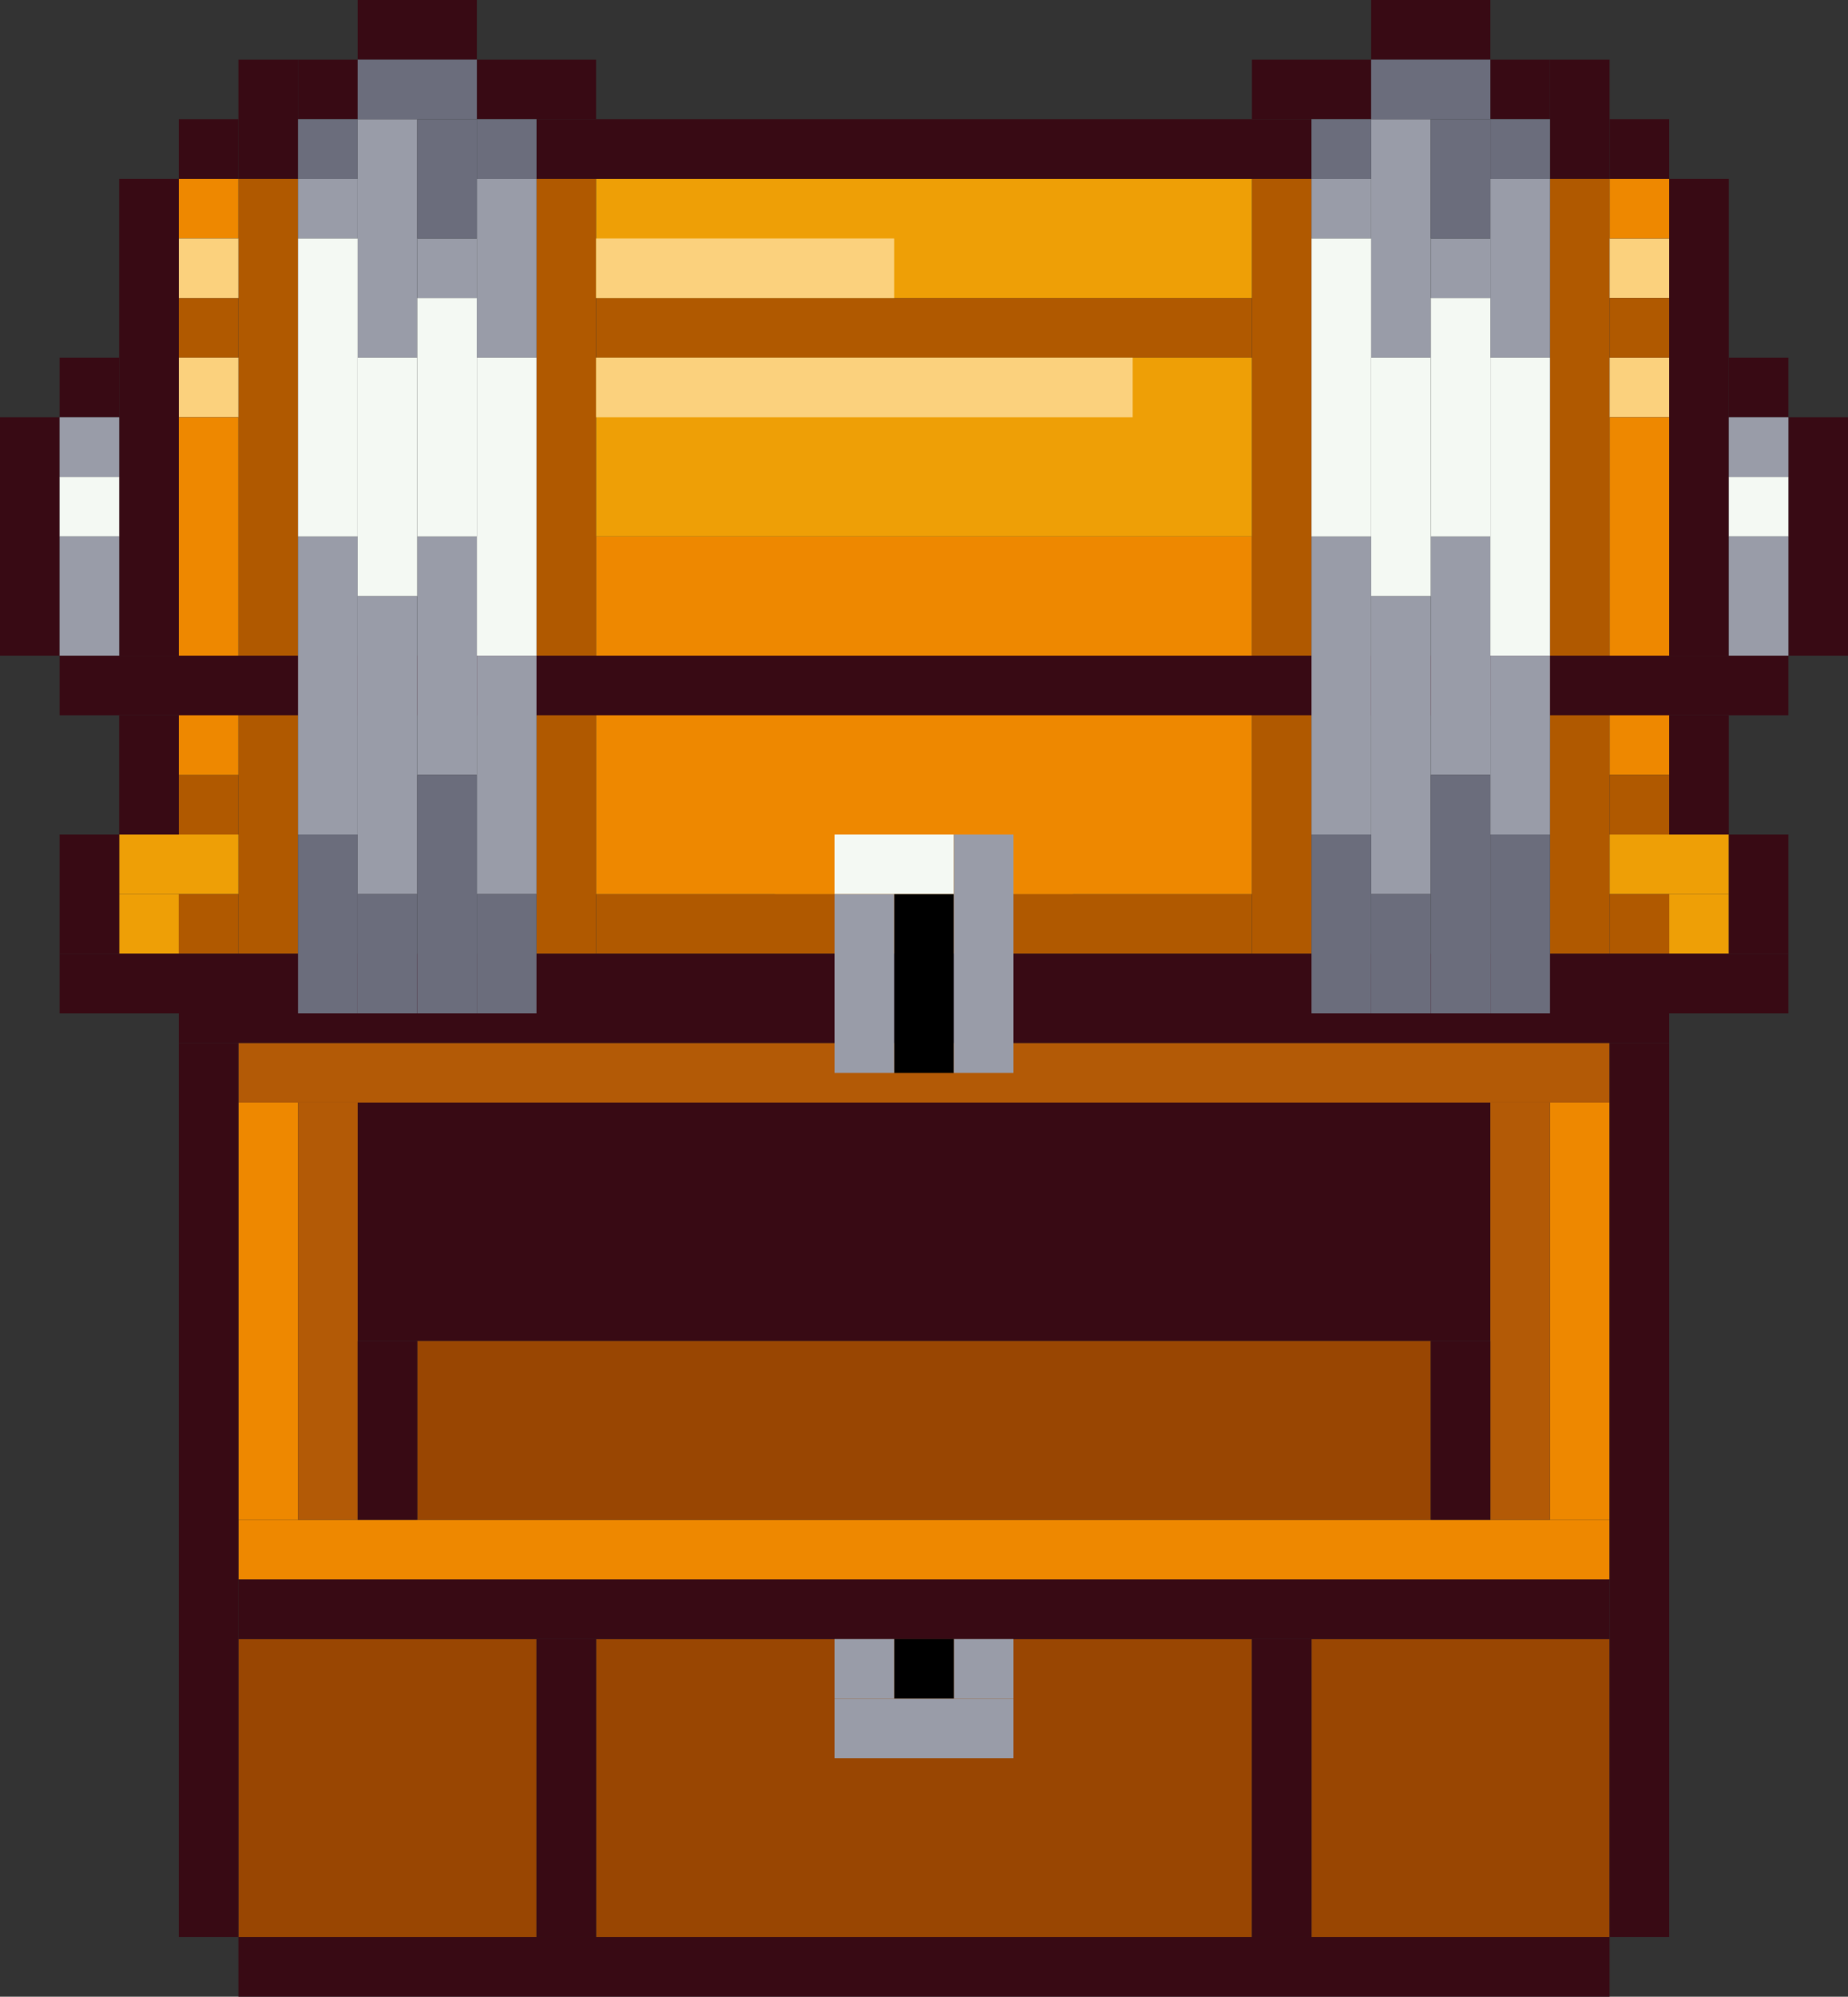 <svg width="620" height="670" viewBox="0 0 620 670" fill="none" xmlns="http://www.w3.org/2000/svg">
<rect x="0" y="0" width="620" height="670" fill="#333333" stroke="none"/>
<rect x="80" y="510" width="460" height="20" fill="#EE8800"/>
<rect x="100" y="370" width="140" height="20" transform="rotate(90 100 370)" fill="#EE8800"/>
<rect x="540" y="370" width="140" height="20" transform="rotate(90 540 370)" fill="#EE8800"/>
<rect x="120" y="370" width="380" height="80" fill="#380A14"/>
<rect x="80" y="350" width="460" height="20" fill="#B35A06"/>
<rect x="120" y="370" width="140" height="20" transform="rotate(90 120 370)" fill="#B35A06"/>
<rect x="520" y="370" width="140" height="20" transform="rotate(90 520 370)" fill="#B35A06"/>
<rect x="200" y="550" width="220" height="100" fill="#994602"/>
<rect x="140" y="450" width="340" height="60" fill="#994602"/>
<rect x="80" y="550" width="100" height="100" fill="#994602"/>
<rect x="180" y="550" width="20" height="100" fill="#380A14"/>
<rect width="100" height="100" transform="matrix(-1 0 0 1 540 550)" fill="#994602"/>
<rect width="20" height="100" transform="matrix(-1 0 0 1 440 550)" fill="#380A14"/>
<rect width="20" height="60" transform="matrix(-1 0 0 1 500 450)" fill="#380A14"/>
<rect width="20" height="60" transform="matrix(-1 0 0 1 140 450)" fill="#380A14"/>
<rect x="60" y="350" width="20" height="300" fill="#380A14"/>
<rect x="540" y="530" width="20" height="460" transform="rotate(90 540 530)" fill="#380A14"/>
<rect x="540" y="650" width="20" height="460" transform="rotate(90 540 650)" fill="#380A14"/>
<rect x="540" y="350" width="20" height="300" fill="#380A14"/>
<rect x="60" y="330" width="500" height="20" fill="#380A14"/>
<rect x="320" y="550" width="20" height="20" fill="#999CA8"/>
<rect x="300" y="550" width="20" height="20" fill="black"/>
<rect x="280" y="550" width="20" height="20" fill="#999CA8"/>
<rect x="280" y="570" width="60" height="20" fill="#999CA8"/>
<rect x="540" y="60" width="260" height="20" transform="rotate(90 540 60)" fill="#B05900"/>
<rect x="440" y="60" width="260" height="20" transform="rotate(90 440 60)" fill="#B05900"/>
<rect x="200" y="60" width="260" height="20" transform="rotate(90 200 60)" fill="#B05900"/>
<rect x="100" y="60" width="260" height="20" transform="rotate(90 100 60)" fill="#B05900"/>
<rect x="420" y="120" width="220" height="20" transform="rotate(180 420 120)" fill="#B05900"/>
<rect x="420" y="320" width="220" height="20" transform="rotate(180 420 320)" fill="#B05900"/>
<rect x="340" y="280" width="60" height="20" transform="rotate(180 340 280)" fill="#B05900"/>
<rect x="80" y="120" width="20" height="20" transform="rotate(180 80 120)" fill="#B05900"/>
<rect x="80" y="280" width="20" height="20" transform="rotate(180 80 280)" fill="#B05900"/>
<rect x="280" y="300" width="20" height="40" transform="rotate(180 280 300)" fill="#B05900"/>
<rect x="360" y="300" width="20" height="40" transform="rotate(180 360 300)" fill="#B05900"/>
<rect x="420" y="300" width="220" height="120" transform="rotate(180 420 300)" fill="#EE8800"/>
<rect x="80" y="80" width="20" height="20" transform="rotate(180 80 80)" fill="#EE8800"/>
<rect x="420" y="100" width="220" height="40" transform="rotate(180 420 100)" fill="#EE9F06"/>
<rect x="580" y="300" width="40" height="20" transform="rotate(180 580 300)" fill="#EE9F06"/>
<rect x="80" y="300" width="40" height="20" transform="rotate(180 80 300)" fill="#EE9F06"/>
<rect x="60" y="320" width="20" height="20" transform="rotate(180 60 320)" fill="#EE9F06"/>
<rect x="580" y="320" width="20" height="20" transform="rotate(180 580 320)" fill="#EE9F06"/>
<rect x="420" y="180" width="220" height="60" transform="rotate(180 420 180)" fill="#EE9F06"/>
<rect x="560" y="100" width="20" height="20" transform="rotate(180 560 100)" fill="#FBD17D"/>
<rect x="80" y="100" width="20" height="20" transform="rotate(180 80 100)" fill="#FBD17D"/>
<rect x="80" y="140" width="20" height="20" transform="rotate(180 80 140)" fill="#FBD17D"/>
<rect x="560" y="140" width="20" height="20" transform="rotate(180 560 140)" fill="#FBD17D"/>
<rect x="380" y="140" width="180" height="20" transform="rotate(180 380 140)" fill="#FBD17D"/>
<rect x="300" y="100" width="100" height="20" transform="rotate(180 300 100)" fill="#FBD17D"/>
<rect x="560" y="260" width="20" height="120" transform="rotate(180 560 260)" fill="#EE8800"/>
<rect x="80" y="260" width="20" height="120" transform="rotate(180 80 260)" fill="#EE8800"/>
<rect x="560" y="80" width="20" height="20" transform="rotate(180 560 80)" fill="#EE8800"/>
<rect x="80" y="320" width="20" height="20" transform="rotate(180 80 320)" fill="#B05900"/>
<rect x="560" y="320" width="20" height="20" transform="rotate(180 560 320)" fill="#B05900"/>
<rect x="560" y="280" width="20" height="20" transform="rotate(180 560 280)" fill="#B05900"/>
<rect x="560" y="120" width="20" height="20" transform="rotate(180 560 120)" fill="#B05900"/>
<rect x="20" y="120" width="20" height="20" fill="#380A14"/>
<rect x="60" y="40" width="20" height="20" fill="#380A14"/>
<rect x="100" y="20" width="20" height="20" fill="#380A14"/>
<rect x="120" width="40" height="20" fill="#380A14"/>
<rect x="160" y="20" width="40" height="20" fill="#380A14"/>
<rect x="180" y="40" width="260" height="20" fill="#380A14"/>
<rect x="80" y="20" width="20" height="40" fill="#380A14"/>
<rect width="20" height="20" transform="matrix(-1 0 0 1 560 40)" fill="#380A14"/>
<rect width="20" height="20" transform="matrix(-1 0 0 1 520 20)" fill="#380A14"/>
<rect width="40" height="20" transform="matrix(-1 0 0 1 500 0)" fill="#380A14"/>
<rect width="40" height="20" transform="matrix(-1 0 0 1 460 20)" fill="#380A14"/>
<rect width="20" height="40" transform="matrix(-1 0 0 1 540 20)" fill="#380A14"/>
<rect x="40" y="240" width="20" height="40" fill="#380A14"/>
<rect x="20" y="220" width="580" height="20" fill="#380A14"/>
<rect x="20" y="320" width="580" height="20" fill="#380A14"/>
<rect x="20" y="280" width="20" height="40" fill="#380A14"/>
<rect x="40" y="60" width="20" height="160" fill="#380A14"/>
<rect y="140" width="20" height="80" fill="#380A14"/>
<rect width="20" height="20" transform="matrix(-1 0 0 1 600 120)" fill="#380A14"/>
<rect width="20" height="40" transform="matrix(-1 0 0 1 580 240)" fill="#380A14"/>
<rect width="20" height="40" transform="matrix(-1 0 0 1 600 280)" fill="#380A14"/>
<rect width="20" height="160" transform="matrix(-1 0 0 1 580 60)" fill="#380A14"/>
<rect width="20" height="80" transform="matrix(-1 0 0 1 620 140)" fill="#380A14"/>
<rect x="120" y="40" width="20" height="80" fill="#999CA8"/>
<rect x="120" y="200" width="20" height="100" fill="#999CA8"/>
<rect x="140" y="180" width="20" height="80" fill="#999CA8"/>
<rect x="160" y="220" width="20" height="80" fill="#999CA8"/>
<rect x="100" y="180" width="20" height="100" fill="#999CA8"/>
<rect x="100" y="80" width="20" height="20" transform="rotate(-90 100 80)" fill="#999CA8"/>
<rect x="140" y="100" width="20" height="20" transform="rotate(-90 140 100)" fill="#999CA8"/>
<rect x="160" y="60" width="20" height="60" fill="#999CA8"/>
<rect x="120" y="180" width="20" height="100" transform="rotate(180 120 180)" fill="#F4F9F3"/>
<rect x="180" y="220" width="20" height="100" transform="rotate(180 180 220)" fill="#F4F9F3"/>
<rect x="140" y="200" width="20" height="80" transform="rotate(180 140 200)" fill="#F4F9F3"/>
<rect x="160" y="180" width="20" height="80" transform="rotate(180 160 180)" fill="#F4F9F3"/>
<rect width="40" height="20" transform="matrix(-1 0 0 1 160 20)" fill="#6B6D7C"/>
<rect width="20" height="40" transform="matrix(-1 0 0 1 160 40)" fill="#6B6D7C"/>
<rect width="20" height="40" transform="matrix(-1 0 0 1 140 300)" fill="#6B6D7C"/>
<rect width="20" height="40" transform="matrix(-1 0 0 1 180 300)" fill="#6B6D7C"/>
<rect width="20" height="80" transform="matrix(-1 0 0 1 160 260)" fill="#6B6D7C"/>
<rect width="20" height="60" transform="matrix(-1 0 0 1 120 280)" fill="#6B6D7C"/>
<rect width="20" height="20" transform="matrix(-1 0 0 1 180 40)" fill="#6B6D7C"/>
<rect width="20" height="20" transform="matrix(-1 0 0 1 120 40)" fill="#6B6D7C"/>
<rect x="460" y="40" width="20" height="80" fill="#999CA8"/>
<rect x="460" y="200" width="20" height="100" fill="#999CA8"/>
<rect x="480" y="180" width="20" height="80" fill="#999CA8"/>
<rect x="500" y="220" width="20" height="60" fill="#999CA8"/>
<rect x="440" y="180" width="20" height="100" fill="#999CA8"/>
<rect x="440" y="80" width="20" height="20" transform="rotate(-90 440 80)" fill="#999CA8"/>
<rect x="480" y="100" width="20" height="20" transform="rotate(-90 480 100)" fill="#999CA8"/>
<rect x="500" y="60" width="20" height="60" fill="#999CA8"/>
<rect x="460" y="180" width="20" height="100" transform="rotate(180 460 180)" fill="#F4F9F3"/>
<rect x="520" y="220" width="20" height="100" transform="rotate(180 520 220)" fill="#F4F9F3"/>
<rect x="480" y="200" width="20" height="80" transform="rotate(180 480 200)" fill="#F4F9F3"/>
<rect x="500" y="180" width="20" height="80" transform="rotate(180 500 180)" fill="#F4F9F3"/>
<rect width="40" height="20" transform="matrix(-1 0 0 1 500 20)" fill="#6B6D7C"/>
<rect width="20" height="40" transform="matrix(-1 0 0 1 500 40)" fill="#6B6D7C"/>
<rect width="20" height="40" transform="matrix(-1 0 0 1 480 300)" fill="#6B6D7C"/>
<rect width="20" height="60" transform="matrix(-1 0 0 1 520 280)" fill="#6B6D7C"/>
<rect width="20" height="80" transform="matrix(-1 0 0 1 500 260)" fill="#6B6D7C"/>
<rect width="20" height="60" transform="matrix(-1 0 0 1 460 280)" fill="#6B6D7C"/>
<rect width="20" height="20" transform="matrix(-1 0 0 1 520 40)" fill="#6B6D7C"/>
<rect width="20" height="20" transform="matrix(-1 0 0 1 460 40)" fill="#6B6D7C"/>
<rect x="280" y="300" width="20" height="40" transform="rotate(-90 280 300)" fill="#F4F9F3"/>
<rect x="300" y="300" width="20" height="60" fill="black"/>
<rect x="280" y="300" width="20" height="60" fill="#999CA8"/>
<rect x="320" y="280" width="20" height="80" fill="#999CA8"/>
<rect x="580" y="180" width="20" height="20" transform="rotate(-90 580 180)" fill="#F4F9F3"/>
<rect x="580" y="180" width="20" height="40" fill="#999CA8"/>
<rect x="580" y="140" width="20" height="20" fill="#999CA8"/>
<rect x="20" y="180" width="20" height="20" transform="rotate(-90 20 180)" fill="#F4F9F3"/>
<rect x="20" y="180" width="20" height="40" fill="#999CA8"/>
<rect x="20" y="140" width="20" height="20" fill="#999CA8"/>
</svg>
